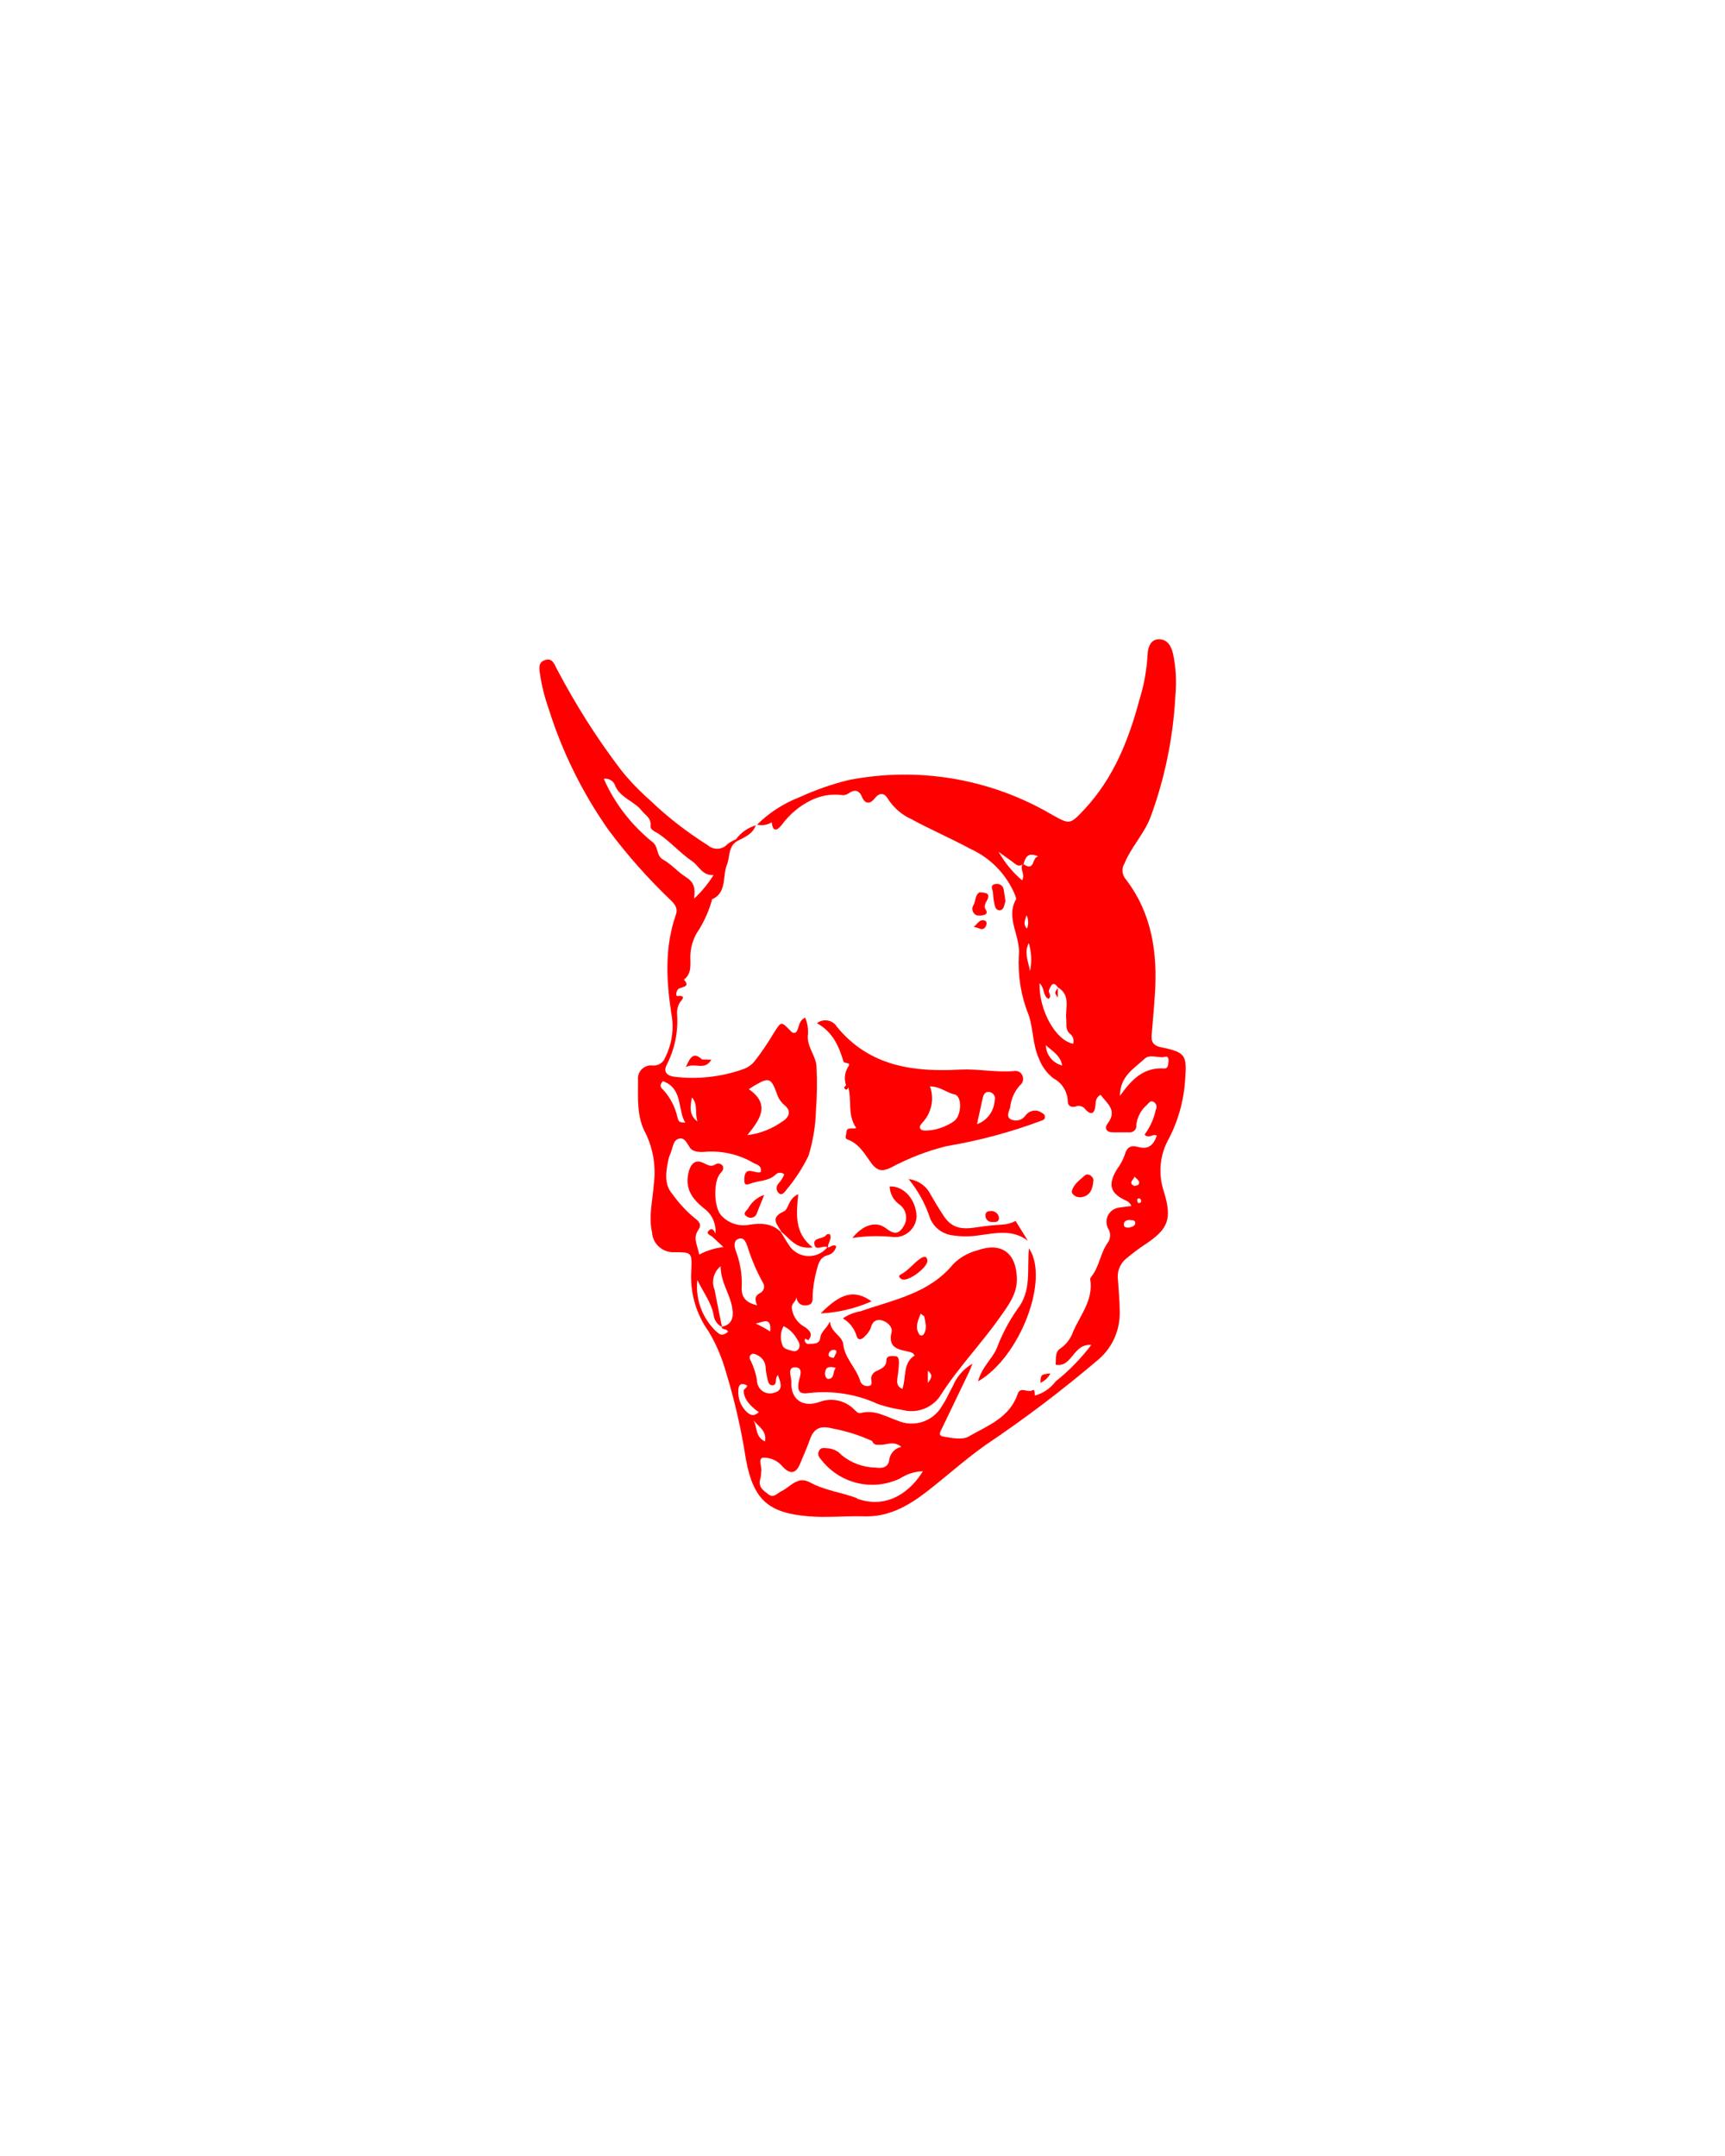 <?xml version="1.0" encoding="UTF-8"?>
<svg width="800px" height="1000px" viewBox="0 0 800 1000" version="1.1" xmlns="http://www.w3.org/2000/svg" xmlns:xlink="http://www.w3.org/1999/xlink">
    <defs></defs>
        <g id="skull_mobile" transform="translate(300, 523)" fill="red" fill-rule="nonzero">
			<path d="M50.9-140.4L50.9-140.4L50.9-140.4L50.9-140.4z"/>
			<path d="M249.6-21.7c0.9-11.7,0.5-13.2-10.9-15.5c-3.7-0.7-4.9-2.4-4.6-5.8c0.5-6.3,1.1-12.3,1.5-18.8
				c1.3-19.3-1.4-37.7-13.6-53.5c-1.7-2.1-1.9-5-0.5-7.2c3.1-7.6,9-13.6,12-21.3c6.7-18.1,10.6-37.2,11.6-56.5
				c0.6-6.5,0.3-13.1-1.1-19.5c-0.8-3.6-2.7-6.8-6.7-6.7s-5,4.4-5.1,7.2c-0.4,7-1.6,13.9-3.7,20.6c-5,18.8-12,36.5-25.5,51
				c-6.9,7.4-6.9,7.2-15.6,2.3c-28.3-16.5-61.7-22.1-93.8-15.8c-7.8,1.9-15.4,4.6-22.7,7.9c-7.4,2.9-14.2,7.2-19.8,12.8
				c2.3,0.5,4.7,0.2,6.8-1.1c0.6,5.1,2.8,3.6,4.8,1c3.5-4.7,8.1-8.6,13.4-11.2c4.3-2.1,9-3,13.8-2.5c1.3,0.3,2.6,0,3.6-0.7
				c2.7-1.9,4.9-1.7,6.3,1.7c1.4,3.4,3.8,3.2,5.7,0.8c2.6-3.3,4.7-2.8,6.6,0.5c2.6,3.8,6.1,6.9,10.3,8.8c9,4.9,18.5,9,27.6,13.9
				c9.5,4.3,17,12.1,20.9,21.8c0,0.5,0.5,1.3,0.3,1.6c-5,8.9,2.3,17.1,1.3,26.1c-0.5,9.4,1,18.7,4.5,27.4c2.3,6.6,1.8,13.9,4.9,20.6
				c1.4,3.6,3.7,6.7,6.7,9c4,2.1,6.5,6.2,6.6,10.7c0,2.1,1.7,2.9,3.7,2.3c1.6-0.6,3.5-0.1,4.5,1.4c2.4,2.6,4.1,2.3,4.6-1.6
				c0.2-1.8,0-3.9,2.4-5.2c3.1,4.1,7.9,7.2,3.3,13.3c-1.7,2.3-0.5,4.1,2.4,4.1s4.9,0,7.4,0c1.7,0.2,3.3-0.9,3.5-2.6
				c0-0.3,0-0.6,0-0.9c0.4-3.6,2.2-7,5-9.3c1-1.1,1.7-2.2,3.2-1.2c1.2,0.8,1.5,2.4,0.8,3.6c-0.9,4.2-2.7,8.1-5.2,11.5
				c2.2,2,3.7-0.6,5.7,0.4c-1.4,4.1-3.7,6.7-8.6,5.3c-3.4-1-5.3,0-6.3,3.7c-0.8,2.3-2,4.5-3.5,6.5c-4.5,7.3-3.3,11.4,4.4,14.8
				c1,0.5,1.8,1.3,2.2,2.4c-1.9,0.2-3.7,0.4-5.6,0.7c-3.6,0.4-6.3,3.6-5.9,7.3c0.1,0.8,0.3,1.7,0.7,2.4c1.4,2.1,1.2,4.9-0.3,6.8
				c-3.4,4.9-3.8,11.1-7.6,15.7c-0.2,0.3-0.4,0.7-0.4,1c1.6,9.5-4.5,16.5-7.9,24.3c-1.1,3.2-3.2,6-6,7.9c-2.5,1.6-1.9,4.7-2.1,7.5
				c7.7,1.4,8-9.9,16.5-9.2c-4.8,6.3-10.3,12-16.5,16.9c-2.4,3.2-5.8,5.6-9.7,6.6c0-1,0-3.2-1-2.5c-2.3,1.5-5.7-2.1-7,1.9
				c-3.7,10.9-14,14.6-22.7,19.6c-3,1.7-7.8,0.7-11.7,0c-2.8-0.4-1.2-2.6-0.5-4.1c4.1-8.6,8.2-17.1,12.3-25.6c0.5-1,0.9-2.1,1.7-4.1
				c-4.1,2.4-7.3,6-9.1,10.4c-1.7,3-3,6.2-4.9,9c-4.1,7.4-13.1,10.4-20.8,7c-5.5-1.9-10.7-5.2-17-3.5c-1.3,0.4-2.2-0.9-3.2-1.8
				c-4.2-4.1-10.3-5.4-15.8-3.4c-7.9,2.9-13.7-1.1-13.2-9.5c0-2.2-2.1-6.6,1.9-6.5s1.9,4.6,1.5,6.8c-0.7,4.4,0.4,5.8,4.9,5.1
				c10.9-1.2,21.9,0.5,31.8,5.1c3.8,1.3,7.7,2.2,11.6,2.8c6.9,1.8,14.2-1.2,17.8-7.3c8.2-12.7,18.7-23.6,27.3-35.8
				c3.7-5.3,8-10.7,7.8-18c-0.3-11.7-7.1-16.9-18.2-13c-4.3,1.1-8.2,3.3-11.3,6.4c-11.2,13.7-27.6,16.5-43,21.9
				c-2.9,0.5-5.8,1.6-8.2,3.3c2.9,1.7,5.1,4.4,6.2,7.6c0.6,2.9,2.5,2.4,4.1,0.6c1.1-1,2-2.3,2.6-3.7c0.7-2.6,1.9-4.1,4.7-3.7
				c2.8,0.5,5.5,3.1,5,5.4c-1.9,7.9,3.4,8.2,8.6,9.4c0.5,0.2,1.1,0.4,1.5,0.7c0,0,0,0.3,0.6,0.9c-5.6,3.5-3.8,10-5.7,15.5
				c-2.8-1.2-2.5-3.2-2.3-5.3c0.4-2.3,0.6-4.5,0.7-6.8c0-1.2,0-3-1.7-3.1s-4.1-0.3-4.1,1.9c0,3-2.2,3.8-4.1,4.8c-1.7,0.5-2.9,2-3,3.7
				c0,1.2,1.1,3.4-1.6,3.5c-1.6,0.1-3.1-0.9-3.5-2.5c-1.9-6-7.1-10.4-7.8-16.7c-0.5-4.4-5.7-5.3-6.2-10.8c-1.5,3.4-4.1,4.5-4.5,7.7
				s-3.6,2.5-5.8,2.8c-0.4,0-1.4-1-1.4-1.6c0-2.1,1.3,0.3,1.8-0.3c2-2.7,0.8-4.1-1.6-5.9c-3.5-1.8-5.8-5.2-6.2-9
				c0-2.5,2.1-2.8,2.1-4.9c0.6,3,2.3,4.1,5.1,3.7c2.9-0.5,2.4-2.6,2.5-4.9c0.2-3.8,0.8-7.6,1.8-11.2c0.8-3,1.4-6.3,5.5-7.2
				c1.9-0.6,3.3-2.2,3.6-4.1c-1.6-1.2-2.8,0.9-4.1,0.5C79.9,60.2,73,61,68.3,57.2c-1.1-0.8-1.9-1.9-2.6-3c-1.3-1.9-2.4-3.9-3.6-5.8
				l0,0c-4.1-4.1-9.2-4.1-14.2-3.4c-5.1,1.1-10.3-0.6-13.7-4.6C31.1,36.6,30.8,25,34,21.3c0.9-1,1.9-2.1,1.2-3.5
				c-0.7-1.1-2.2-1.5-3.3-0.8c-0.1,0.1-0.2,0.1-0.3,0.2c-2.1,1.2-3.5,0-5.2-0.7c-3.7-1.9-5.8,0-6.9,3.6c-2.1,7.8,1.1,12.6,6.9,17.3
				c3.8,2.7,5.8,7.2,5.4,11.8l0,0c-0.6-1.4-1.5-3-3-1.5c-1.6,1.5,0.4,2.1,1.4,2.8l0,0l5.3,4.9c-3.9,0.5-7.7,1.6-11.2,3.5
				c-0.8-4.1-3.1-7.7-0.4-11.5c1.8-2.5,0-4.1-1.6-5.3c-4-3.3-7.5-7.1-10.5-11.3C7.7,26,8.9,20.1,10.1,14.3c0.3-1.1,0.8-2.2,1.2-3.2
				c0.8-2.3,1-5.4,3.7-6s3.7,2.5,5.1,4.4s5,2,7.3,1.7c7.8-0.5,15.5,1.3,22.2,5.3c1.8,0.8,3.7,1.2,3.2,4.1c-2.4,1.2-7.3-3.5-7.6,3.1
				c0,2.3,0,3.3,2.8,2.3c3.8-1.5,8.2-1,11.6-4.1c1.1-1.2,2.9-1.3,4.1-0.2c-0.6,1.6-1.6,3.1-2.8,4.4c-1.1,1.3-1,3.2,0.3,4.3
				c0.1,0.1,0.2,0.1,0.2,0.2c1.2,0.9,2.4-0.5,3.2-1.6c4.1-4.9,7.6-10.2,10.4-16c2-6.7,3.2-13.6,3.4-20.6c0.5-6.7,0.6-13.5,0.3-20.2
				c0-5-4.1-9-4.1-14.3c0.4-3,0-6.1-1.2-8.9c-3.2,1.5-2.7,4.7-4.1,6.7c-0.9,0.6-2,0.4-2.6-0.5c-4.5-4.6-4.4-4.6-8,1.2
				c-2.7,4.5-5.6,8.8-8.8,12.9c-1.5,1.8-3.5,3.1-5.8,3.8c-10.1,3.5-20.9,4.6-31.5,3.3c-4.1-0.6-4.9-2.9-3.2-5.9
				c3.6-7.2,5.2-15.2,4.6-23.3c-0.1-1.9,0.4-3.8,1.4-5.4c0.3-0.5,3.5-3.3-1.2-2.8c-1.2,0-0.4-3,0.7-3.5c2.1-0.9,5.2-0.9,2.3-4.1
				c4.1-3.2,2.7-7.9,3-12s1.7-8.1,4.1-11.4c2.5-4.2,4.5-8.6,5.8-13.3v-0.5c7.2-3.2,4.8-10.6,7-16c1.5-3.7,0.5-8.6,4.8-11.1
				c3.4-1.8,7.2-3.2,8.6-7.3c-3.7,1.1-6.9,3.4-9.2,6.5c-1.4,0.6-2.7,1.3-3.9,2.2c-2.4,2.7-6.5,2.9-9.2,0.5l0,0
				c-9.5-6-18.4-12.8-26.5-20.6c-5-4.4-9.7-9.2-13.8-14.4c-11.2-14.7-21.1-30.4-29.7-46.8c-1.1-2.1-2-5.1-5.3-4.1s-2.9,3.8-2.5,6.3
				c0.8,5.6,2.2,11.1,4.1,16.5c6.3,20,15.7,39,27.8,56.2c8.6,11.5,18.1,22.2,28.4,32.1c2,1.9,3.8,3.8,2.8,6.9
				C8.2-83.8,9-68.5,11.3-53.1c1.4,7,0.4,14.2-2.8,20.6c-0.9,2.4-3.2,3.9-5.8,3.7c-3.3-0.4-6.4,1.9-6.8,5.3c-0.1,0.5-0.1,1,0,1.4
				c0,8.2-0.7,17.1,3.5,24.7C3,10,4.3,18.3,3.2,26.4c-0.5,7.4-2.5,14.7-0.8,22.2c0.3,5.4,5,9.5,10.4,9.2l0,0c7.8,0,8.2,0,7.8,8.2
				c-0.7,10.2,2.1,20.3,8,28.5c3.6,6,6.3,12.5,8.2,19.3c4,13.1,7,26.4,9.1,39.9c3.5,19.4,10.9,25.1,29.2,26.6
				c8.2,0.7,16.8-0.2,25.2,0c11.4,0.5,20.6-4.6,29.2-11.2c9.3-7.2,18-15.1,27.6-21.9c18.2-12.2,35.7-25.5,52.4-39.7
				c6.3-5.4,9.9-13.4,9.8-21.8c0-4.9-0.5-9.9-0.8-14.8c-0.6-3.7,0.7-7.4,3.5-9.9c2.8-2.3,5.6-4.5,8.6-6.5
				c11.2-7.3,13.1-11.9,9.2-24.7c-2.6-7.7-2.1-16.1,1.6-23.4C246.1-2.2,248.9-11.8,249.6-21.7z M174-114.7c-4.4-3.7-8-8.2-10.9-13.2
				l0,0c2,1.4,4.1,3,6,4.3c1.9,1.3,3,3,5.1,1.5C172.9-119.7,175.6-117.4,174-114.7z M176.1-98.5L176.1-98.5c0.9,1.9,1,4.2,0.2,6.2
				C174.2-94.4,175.5-96.4,176.1-98.5z M177.7-72.6L177.7-72.6c-0.7-4.1-2.9-8.4-0.6-13C178.4-81.4,178.6-76.9,177.7-72.6z
				M174.6-122c0.9-2.9,1.7-6.1,6.9-3.8c-3.1,0.5-1.4,7.3-6.9,3.6V-122z M185-38.2L185-38.2c3,2.7,6.8,4.7,7.6,9.4
				c-4.4-1.1-7.5-5-7.6-9.6V-38.2z M197.7-38.9c-8-1.4-15.9-15.4-15.6-28c2.5,2.1,1.4,5.7,4.1,7.2c1.9-1.2-0.2-2.8,0.3-4.1
				c0.6-1.3,1.7-4.9,4.1-1.2c6.2,3.5,3.3,9.9,3.9,14.8c0.2,2.5-0.5,4.7,1.7,6.7C197.6-42.5,198.2-40.7,197.7-38.9z M130.3,112.8
				c2.6,1.9,1.6,3.7,0,5.6V112.8z M127,86.3L127,86.3c1.2,1,1.7,1.2,1.7,1.5c0.5,2.8,1.4,5.6-0.4,8.2c-0.4,0.5-1.2,0.6-1.7,0.2l0,0
				c-0.1-0.1-0.2-0.2-0.3-0.3C124.3,92.7,125.5,89.9,127,86.3z M84.3,105c0.3-1.2,1.3-2,2.5-1.9c0.9,0,1.4,0.7,0.9,1.6
				s-0.9,2.2-1.2,2.1C84.3,106.5,84.1,105.8,84.3,105z M82.6,113.8c0.3-2.9,2.1-3.2,5-2.3c-1.6,1.7-0.3,4.9-3.5,5.1
				C83.1,116.6,82.5,114.9,82.6,113.8z M47.3-17.8c1.3-0.8,2-1.4,2.8-1.8c6.5-3.8,7.5-3.4,10.1,3.6c0.6,2.2,1.9,4.1,3.6,5.6
				c3,2.3,2.6,5.3-0.7,7.4c-4.9,3.5-10.5,5.8-16.5,6.5C52.3-3.6,57.6-10.6,47.3-17.8z M20.9-14c3,3.4,1.2,7.6,2.6,11.2
				C19.4-5.8,20.1-9.9,20.9-14z M7.5-124.3c-3.1-1.7-2.1-5.7-4.6-7.9c-9.9-7.9-17.8-18-22.9-29.6c2-0.3,4.1,0.7,5,2.5
				c2.2,6.3,9,7.7,12.6,12.3c1.6,2.1,4.5,3.3,4.1,7c-0.2,1.9,2.1,2.7,3.4,3.5c5.8,3.8,10.3,9.2,16.1,13.1c3,2.1,4.4,6.5,9.7,6.3
				c-2.5,4-5.5,7.7-9,10.9c0.5-4.6,0.3-7.4-3.8-10C14-118.8,11.5-122.1,7.5-124.3z M7.5-21.5c9.3,3.4,6.6,13,10.3,19.2
				c-2.7-0.2-3,0-3.7-2.8c-1.1-4.7-3.4-9.1-6.7-12.6c-1.6-1.3-1.1-2.5-0.1-3.7L7.5-21.5z M63.4,92.1c2.5,1.2,4.6,3.2,6,5.6
				c0.9,1.5,2,2.9,1.1,4.7c-0.5,1.1-1.8,1.6-2.9,1.2c-1.9-0.6-4.4-0.7-4.9-3.2C61.7,97.6,62,94.6,63.4,92.1z M60,116.1
				c0.2-0.5,0.4-0.9,0.7-1.4c1.3,3.2,2.8,7-1.4,8.2c-3.1,1.2-6.6-0.3-7.8-3.4c-0.2-0.6-0.4-1.2-0.4-1.8c-0.4-3.2-1.4-6.3-2.8-9.3
				c-0.6-0.9-1.1-2.2,0-3.1c1.1-0.9,2.4,0,3.6,0.6c2,1.2,3.2,3.4,3.2,5.7c0.1,1.5,0.4,3,0.7,4.5c0.4,1.4,0.6,3.5,2.4,3.4
				C60.1,119.6,59.7,117.3,60,116.1z M57.2,94.6c-2.1-1.4-4.4-2.6-6.7-3.7C53.5,90.4,57.9,87.3,57.2,94.6z M32.5,94.9
				c-6.7-6.2-10.1-15.2-9.1-24.2c3,6.1,6.4,10.4,7.5,15.9c0.2,2.5,1.6,4.7,3.8,5.8c0,1.6,2.5,0.7,2.9,2.3c-1.6,1.4-3.3,2.1-4.9,0.2
				H32.5z M34.8,92.3c-1.2-5.7-2.3-11.4-3.4-17.1c-1.6-3.8-0.4-8.3,2.8-10.9c0,7.8,4.8,13.4,5.5,20.2c0.5,3.7-0.4,6.9-4.7,7.8H34.8z
				M42.8,51.5c2.2-0.6,3,1.4,3.8,3.5c1.8,5.8,4.2,11.5,7.2,16.9c1,1.5,0.6,3.6-0.9,4.6c-0.2,0.1-0.3,0.2-0.5,0.3
				c-2.5,1.3-2.3,3-1.3,5.6c-5.5-1.2-7.5-4.1-7.1-8.8c0.2-5.7-0.8-11.4-2.9-16.8C40.3,54.3,40.5,52.1,42.8,51.5z M46.1,131.7
				c-2.6-2.6-3.9-6.1-3.7-9.7c0-1.5,0.4-3.4,2.5-3c3.5,0.8,0,2,0,3c0,3.1,1.9,6.4,7,10C49.3,134.4,47.6,133.1,46.1,131.7z
				M54.9,145.6c-4.7-2-3.7-6.7-5.4-9.8c2.1,2.8,6.2,4.7,5.3,9.8H54.9z M97.5,171.9c-7.2-2.7-15.1-3.6-22-7.4c-5.6-3-8.9,2.1-13,4.1
				c-2,0.9-3.6,3.4-6,1.6s-5.2-3.5-3.8-7.6c0.2-0.9,0.3-1.9,0.3-2.8c0.6-2.3-1.7-6.3,0.9-6.7c3.5-0.1,6.8,1.4,9,4.1
				c3.5,3.8,6.3,3.4,8.2-1.4c1.6-3.9,3.3-7.7,4.7-11.6c2.1-5.8,6.1-5.7,10.5-4.6c6.3,1.2,12.4,3.1,18.2,5.8l0,0
				c0.8,2.1,2.2,1.7,4.1,1.7c2.9,0,6-1.9,9.4,1c-3,0.6-5.3,3.1-5.6,6.1c-0.5,3.7-3.8,3.9-6.3,3.5c-5.8-0.1-11.3-2.1-15.8-5.8
				c-1.5-1.7-3.6-2.8-5.9-3.1c-1.6,0-3.6-0.9-4.6,1.2s0.4,3.2,1.5,4.6c8.7,10.7,23.5,14.1,36,8.2c3.2-2.1,6.9-3.3,10.7-3.4
				c-5.2,8.6-16,18.1-30.8,12.6h0.3V171.9z M226.1,22.7c0.9,1.1,2.6,1.7,2.1,3.4c0,0.5-1.8,1.1-2.3,0.9C223,25.5,226,24.1,226.1,22.7
				z M223.6,46.4c-1.2,0-2.4,0-2.4-1.5s1.3-2.1,2.8-2c1.4,0.1,2.5,0,2.5,1.4S224.8,46.1,223.6,46.4L223.6,46.4z M229.1,34.6
				L229.1,34.6L229.1,34.6c0,0.3-1.1,0.5-1.2,0.4c-0.3-0.4-0.5-0.9-0.5-1.4s0.4-0.9,1.2-0.7C229.2,33.3,229.4,34,229.1,34.6
				L229.1,34.6z M240-27.4L240-27.4c-9.4-0.7-15,4.8-20.6,12.7c0-9.2,6.6-12.7,11.4-17.2c2.7-2.5,6.5,0,9.8-1
				c1.2-0.3,1.5,1.4,1.3,2.6C241.7-29.1,241.7-27.4,240-27.4L240-27.4z"/>
			<path d="M183.1-6.9c-2.4-1.7-5.8-1.1-7.5,1.3c0,0,0,0.1-0.1,0.1c-1.5,2.1-4.3,2.8-6.7,1.7
				c-2.5-1.4-0.7-3.8-0.3-5.7c0.4-3.8,2-7.3,4.5-10.1c1.6-1.2,2-3.5,0.8-5.2c-0.8-1.2-2.3-1.7-3.7-1.4c-8.2,0.7-16.5-1.1-24.7-0.7
				c-21.7,1.2-42.2-1.4-57.3-19.9c-1.8-2.9-5.6-3.8-8.5-2.1c-0.2,0.1-0.5,0.3-0.7,0.5c7.4,4.1,10.2,10.8,12.3,17.8
				c0.4,1.1,4.1,0,1.9,2.8c-1.4,2.5-1.7,5.5-0.7,8.2c-0.6,0.5-1.3,1-0.5,1.7s1.2,0,1.5-0.8c1.7,6.1-0.5,12.9,3.7,18.9
				c-1.8,0.7-4.6-0.9-4.6,2.3c0,1-1,2.5,0.5,3c5.5,1.9,8.2,7.1,11.1,11s5.3,3.8,9,2.1c8.2-4.4,16.9-7.8,25.9-10
				c14.9-2.5,29.5-6.4,43.7-11.7c0.9-0.3,1.9-0.6,1.9-1.8S183.9-6.4,183.1-6.9z M142.5-3c-3.9,2.7-8.5,4.3-13.2,4.4
				c-2.9,0-3.5-1.7-1.6-3.6l0,0c4.3-4.5,5.7-11,3.6-16.9c4.8,0,7.7,3,11.4,3.7C146.4-14.5,145.9-5.5,142.5-3z M161.3-12.6
				c-0.3,5-3.5,9.4-8.2,11c1-4.6,1.8-8.2,2.7-12.3l0,0c0.4-1.6,1.2-2.9,3-2.6c1.7,0.2,2.9,1.8,2.6,3.5
				C161.4-12.9,161.3-12.7,161.3-12.6z"/>
			<path d="M171.7,84.4c-3.9,5.6-7.1,11.7-9.5,18.1c-2.2,5-6.9,8.6-8.6,15.2c19.5-11.2,33.3-47.5,23.6-61.7
				C176.2,66,178.6,75.7,171.7,84.4z"/>
			<path d="M171,43.3c-1.9,1-4,1.6-6.1,1.7c-4.1,0.2-8.3,0.7-12.3,1.3c-7.1,1.1-11.4,0.2-15.2-5.7
				c-2.1-3.2-4.1-6.5-5.9-9.7c-2-3.9-5.8-6.5-10.1-7c4.4,5.4,7.8,11.6,10,18.3c1.8,4.3,5.9,7.3,10.5,7.8c4,0.6,8,0.6,11.9,0
				c7.8-1,15.7-3,22.9,2.5L171,43.3z"/>
			<path d="M125.1,41.1c-0.4-7.9-6-14.1-12.5-13.8c0.1,3.3,1.7,6.3,4.3,8.2c3.4,2.3,4.4,6.9,2.1,10.4
				c-0.1,0.1-0.1,0.2-0.2,0.3c-2.6,4.1-5.2,2.6-8.2,0.3c-4.5-3.2-10.4-1.4-15.3,4.7c6.5-1,13-1.1,19.5-0.4
				C120.2,51,124.9,46.6,125.1,41.1z"/>
			<path d="M76.9,55.6c-8.6-6.7-7.6-15.5-6.7-24.7c-4.7,2-4.4,7-6.7,8c-6.8,3-2.8,6.2-1.1,9.5
				C66.4,51.5,69.1,56.6,76.9,55.6z"/>
			<polygon points="62.4,48.7 62.3,48.6 62.3,48.5 62.3,48.6"/>
			<path d="M80.6,86.2c8.1-0.4,16.1-2.3,23.6-5.6C96.3,75,90,76.6,80.6,86.2z"/>
			<path d="M201.3,32.3c4.1-0.5,5.5-3.5,5.8-8c0,0.2,0-0.3-0.2-0.8c-0.9-1.6-2.7-2.3-3.8-1.3c-2.3,2.1-5.3,4.1-6,7.3
				C196.8,30.7,198.9,32.6,201.3,32.3z"/>
			<path d="M161-104.7c0.3,1.6,0.5,3.9,2.6,3.9s2.1-2.8,2.7-4.1c-0.3-2.1-0.5-3.7-0.8-5.4c-0.2-1.8-1.9-3-3.6-2.7
				c-0.2,0-0.4,0.1-0.6,0.1c-2.3,0.6-0.9,2.5-0.8,3.8C160.6-107.7,160.7-106.2,161-104.7z"/>
			<path d="M152.8-98.5c1.3,0.3,2.6,0.2,3.8-0.2c1.4-0.5,1.1-1.6,0.4-2.7c-0.7-1.1,0-2.8,0.8-4.1
				c1.6-3.2-0.5-3.5-3.6-3.6c-2.1,1.2-1.6,4.4-3,6.4C150.5-101.2,151.2-99.3,152.8-98.5L152.8-98.5z"/>
			<path d="M127.2,60.5c-3.5,2.2-5.8,5.8-9.6,7.7c-1.4,0.7,0,2.1,1.1,2.3c3.2,0.5,11.1-5.4,11.4-8.6
				C130,60.1,129.2,59.3,127.2,60.5z"/>
			<path d="M46.9,37.6c-1,1.2-2.6,2.4-0.6,3.6c1.3,1,3.2,0.8,4.2-0.5c0.2-0.3,0.4-0.6,0.5-0.9c0.9-2.5,2-4.9,3.4-8.6
				C51.2,32.3,48.5,34.6,46.9,37.6z"/>
			<path d="M163.3,42.2c0-1.8-1.3-3.2-3.1-3.5c-1.6,0-3.2,0-3.2,2.1c0,1.7,1.3,3,3,3c0.1,0,0.2,0,0.3,0
				C161.6,43.8,163,44,163.3,42.2z"/>
			<path d="M84.8,49.4c-0.6,0-1.4,0-1.6,0.4c-1.5,2.1-6.2,1-5.5,4.4s4.1,0,6.3,1.4C83.8,53.5,86.1,51.5,84.8,49.4z"/>
			<path d="M83.9,55.6L83.9,55.6L83.9,55.6L83.9,55.6z"/>
			<path d="M156.7-96c-2.1-0.8-3.2,1.1-5.1,3c2.3,0,3.7,2.1,5.4,0C157.6-94.1,158-95.5,156.7-96z"/>
			<path d="M182.5,118.4c2-0.9,3.7-2.4,4.6-4.4C182.7,114.5,182.7,114.6,182.5,118.4z"/>
			<path d="M187.4,113.7v0.2l0,0l0,0V113.7z"/>
			<path d="M190.6-64.7v4.4C189-62.6,189-62.6,190.6-64.7z"/>
			<path d="M25.6-31.6c-3.8-3.5-5.4-1.4-7.5,3.5c4.4-2.2,8.7,1.9,11.8-3.4L25.6-31.6L25.6-31.6z"/>
        </g>
</svg>